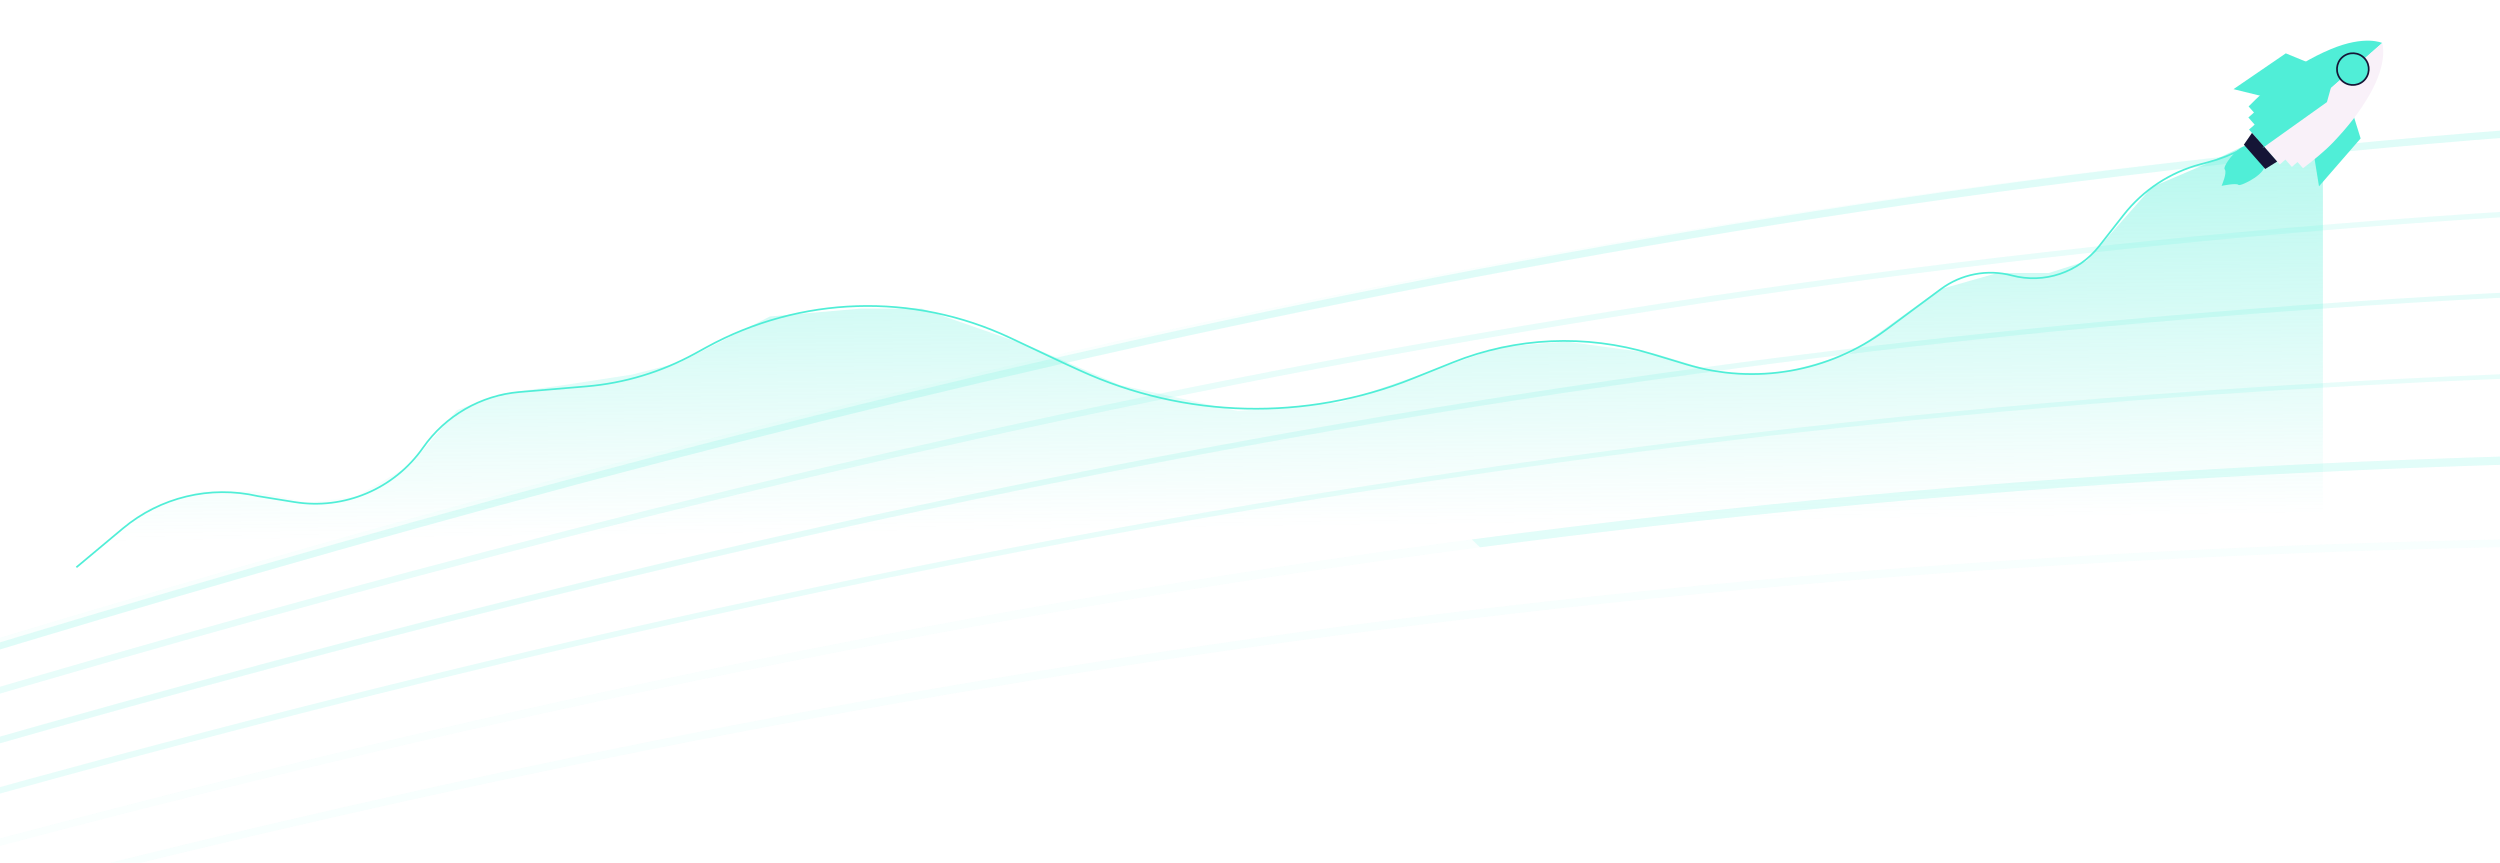 <svg width="1440" height="497" viewBox="0 0 1440 497" fill="none" xmlns="http://www.w3.org/2000/svg">
<g clipPath="url(#clip0_1105_580)">
<g opacity="0.2">
<g opacity="0.2">
<path d="M-2612.6 1010.96C-1853.82 1064.99 -1270.13 887.799 -652.191 700.16C-219.27 568.696 228.392 432.77 773.66 360.696C1392.64 278.877 2044.53 294.99 2766.56 409.932L2766.11 413.759C1151.07 156.629 193.53 447.374 -651.301 703.883C-1269.52 891.581 -1853.46 1068.91 -2612.81 1014.8L-2612.56 1010.92L-2612.6 1010.96Z" fill="#50EED7"/>
<g opacity="0.8">
<path d="M-2615.71 1002.89C-1860.15 1046.83 -1262.56 862.751 -629.87 667.827C-190.097 532.341 264.666 392.258 805.404 316.492C1418.36 230.616 2052.96 243.083 2745.35 354.643L2744.86 358.468C1196.83 109.062 226.854 407.892 -628.979 671.55C-1261.95 866.533 -1859.79 1050.75 -2615.89 1006.73L-2615.74 1002.85L-2615.71 1002.89Z" fill="#50EED7"/>
</g>
<g opacity="0.6">
<path d="M-2618.82 994.785C-1866.35 1028.67 -1254.71 837.607 -607.126 635.33C-160.535 495.822 301.258 351.615 837.395 272.19C1444.33 182.295 2061.49 191.182 2724.17 299.281L2723.69 303.106C1242.84 61.472 302.851 355.079 -606.199 639.017C-1254.03 841.355 -1865.95 1032.52 -2618.93 998.596L-2618.82 994.709L-2618.82 994.785Z" fill="#50EED7"/>
</g>
<g opacity="0.7">
<path d="M-2621.97 986.715C-1872.44 1010.48 -1246.58 812.443 -583.998 602.743C-130.663 459.284 338.094 310.911 869.554 227.936C1470.4 134.094 2070.11 139.364 2702.92 244.028L2702.43 247.852C1288.97 14.044 337.265 315.21 -583.073 606.469C-1245.94 816.226 -1872.05 1014.4 -2622.08 990.602L-2622 986.713L-2621.97 986.715Z" fill="#50EED7"/>
</g>
<g opacity="0.6">
<path d="M-2625.08 978.61C-1878.36 992.271 -1238.14 787.147 -560.34 569.924C-100.364 422.507 375.315 270.08 902.033 183.513C1496.72 85.757 2078.88 87.441 2681.75 188.666L2681.26 192.49C1335.27 -33.487 372.103 275.14 -559.382 573.652C-1237.43 790.935 -1877.89 996.157 -2625.09 982.465L-2625.04 978.574L-2625.08 978.61Z" fill="#50EED7"/>
</g>
<g opacity="0.9">
<path d="M-2628.19 970.543C-1884.11 974.105 -1229.35 761.758 -536.161 536.986C406.605 231.268 1381.45 -84.883 2660.53 133.378L2660.05 137.202C1381.71 -80.934 407.214 235.087 -535.202 540.714C-1228.64 765.584 -1883.61 977.956 -2628.17 974.438L-2628.16 970.545L-2628.19 970.543Z" fill="#50EED7"/>
</g>
</g>
<g filter="url(#filter0_d_1105_580)">
<g opacity="0.8">
<path d="M847.858 310.743C1447.7 231.229 2068.89 245.609 2745.35 354.643L2744.86 358.468C1996.46 237.914 1383.14 245.464 852.541 315.248L847.823 310.741L847.858 310.743Z" fill="#50EED7"/>
</g>
<g opacity="0.6">
<path d="M-32.434 466.139C715.753 256.44 1549.74 111.658 2723.65 303.141L2724.14 299.317C2061.48 191.22 1444.3 182.33 837.36 272.187C525.071 318.43 238.018 386.667 -35.505 463.228L-32.434 466.139Z" fill="#50EED7"/>
</g>
<g opacity="0.7">
<path d="M-885.459 697.224C-785.469 666.512 -685.137 634.754 -583.998 602.743C-130.661 459.246 338.125 310.952 869.553 227.936C1470.4 134.094 2070.11 139.326 2702.92 244.028L2702.43 247.853C1288.96 14.082 337.296 315.25 -583.074 606.469C-683.475 638.222 -783.038 669.763 -882.293 700.255L-885.459 697.224Z" fill="#50EED7"/>
</g>
<g opacity="0.6">
<path d="M-1744.99 902.229C-1343.26 824.892 -957.84 701.367 -559.419 573.687C372.066 275.175 1335.27 -33.45 2681.26 192.528L2681.71 188.664C2078.85 87.477 1496.68 85.793 901.996 183.548C375.281 270.078 -100.364 422.507 -560.377 569.96C-959.604 697.892 -1345.79 821.635 -1748.41 898.951L-1744.99 902.191L-1744.99 902.229Z" fill="#50EED7"/>
</g>
<g opacity="0.9">
<path d="M-2616.51 969.532C-1872.43 973.094 -1216.91 760.758 -523.758 535.984C419.008 230.265 1392.81 -86.069 2671.89 132.192L2673.47 136.342C1395.14 -81.794 419.583 234.082 -522.833 539.709C-1216.27 764.579 -1870.48 976.962 -2615.08 973.404L-2616.58 969.527L-2616.51 969.532Z" fill="#50EED7"/>
</g>
</g>
</g>
<path opacity="0.6" d="M42.999 324.92L85.649 293.012L115.755 283.041H147.366L176.97 289.522L205.068 286.032L236.177 268.084L263.272 236.176L289 226.765L325 221.765L364 215.765L391.5 208.765L443.5 182.265L495.5 177.765H531L594 199.765L645 221.765L713 236.765L772 231.765L864.5 199.765L902 196.765L953.5 203.765L990 214.765H1027L1065.5 203.765L1117 166.765L1150.5 157.265H1180L1202 150.265L1239.5 107.765L1271 94.265L1308 76.765L1338 37.765V354.265L42.999 378.265V324.92Z" fill="url(#paint0_linear_1105_580)"/>
<path d="M43.999 326.765L70.756 304.395C92.327 286.36 121.098 279.466 148.5 285.765V285.765L169.627 289.183C198.285 293.819 227.066 281.638 243.69 257.84V257.84C256.557 239.419 276.95 227.676 299.34 225.793L337.664 222.569C359.643 220.72 380.989 214.279 400.322 203.662L406.883 200.059C460.987 170.346 526.043 168.323 581.888 194.617L613 209.265L622.117 213.429C682.709 241.104 751.994 242.747 813.831 217.978L836.831 208.764C873.194 194.199 913.427 192.422 950.932 203.727L971.582 209.951C1010.86 221.789 1053.42 214.369 1086.37 189.937L1117.91 166.551C1129.66 157.838 1144.73 154.94 1158.88 158.676V158.676C1177.46 163.585 1197.19 156.97 1209.05 141.847L1223.29 123.698C1234.46 109.465 1249.96 99.259 1267.45 94.626L1271.79 93.477C1299.77 86.064 1322.96 66.489 1334.96 40.142L1336.5 36.765" stroke="#50EED7" strokeWidth="5"/>
<g filter="url(#filter1_d_1105_580)">
<path d="M1359.72 75.729L1354.6 59.259L1331.86 79.266L1335.74 103.337L1359.72 75.729Z" fill="#50EED7"/>
<path d="M1316.62 26.729L1331.29 32.766L1308.55 52.773L1286.49 47.352L1316.62 26.729Z" fill="#50EED7"/>
<path d="M1310.65 74.865L1315.51 70.594L1320.36 66.322L1372.16 20.757C1372.16 20.757 1362.3 16.034 1342.5 24.337C1331.12 29.114 1321.73 34.992 1312.45 41.823C1306.48 46.213 1300.93 51.576 1295.2 57.306L1298.29 60.818L1295.06 63.666L1298.68 67.782L1295.44 70.63L1304.18 80.561L1307.41 77.713L1310.65 74.865Z" fill="#50EED7"/>
<path d="M1310.65 74.865L1315.51 70.594L1320.36 66.322L1372.16 20.757C1372.16 20.757 1375.77 31.349 1365.14 50.066C1359.02 60.833 1352.03 69.429 1344.09 77.786C1338.98 83.157 1332.95 87.974 1326.53 92.912L1323.35 89.303L1320.12 92.151L1316.39 87.92L1313.16 90.768L1304.18 80.561L1307.41 77.713L1310.65 74.865Z" fill="#F9F1F9"/>
<path d="M1295.67 80.971C1298.01 83.626 1299.63 85.465 1303.58 89.959C1307.93 94.904 1290.41 103.719 1289.33 102.494C1288.25 101.268 1279.63 103.054 1279.63 103.054C1279.63 103.054 1283.04 95.344 1281.42 93.506C1279.81 91.668 1291.64 76.383 1295.67 80.971Z" fill="#50EED7"/>
<path d="M1296.36 81.752C1298.29 83.945 1299.62 85.464 1302.89 89.176C1306.48 93.262 1293.09 99.59 1292.2 98.578C1291.31 97.565 1284.63 98.656 1284.63 98.656C1284.63 98.656 1287.01 92.672 1285.67 91.153C1284.34 89.634 1293.02 77.962 1296.36 81.752Z" fill="#50EED7"/>
<path d="M1297.39 82.922C1298.71 84.423 1299.62 85.462 1301.86 88.002C1304.32 90.797 1295.34 94.962 1294.73 94.269C1294.12 93.577 1289.63 94.257 1289.63 94.257C1289.63 94.257 1291.18 90.228 1290.26 89.189C1289.35 88.15 1295.11 80.329 1297.39 82.922Z" fill="#50EED7"/>
<path d="M1297.14 72.563L1311.65 89.058L1304.77 93.335L1292.46 79.339L1297.14 72.563Z" fill="#151536"/>
<circle cx="1355.25" cy="35.812" r="9.152" transform="rotate(48.662 1355.25 35.812)" fill="#50EED7" stroke="#151536" strokeWidth="3"/>
<path d="M1334.15 47.818L1342.58 46.606L1340.31 54.816L1303.09 81.345L1334.15 47.818Z" fill="#50EED7"/>
</g>
</g>
<defs>
<filter id="filter0_d_1105_580" x="-2646.58" y="29.796" width="5443.14" height="973.652" filterUnits="userSpaceOnUse" color-interpolation-filters="sRGB">
<feFlood flood-opacity="0" result="BackgroundImageFix"/>
<feColorMatrix in="SourceAlpha" type="matrix" values="0 0 0 0 0 0 0 0 0 0 0 0 0 0 0 0 0 0 127 0" result="hardAlpha"/>
<feOffset/>
<feGaussianBlur stdDeviation="15"/>
<feColorMatrix type="matrix" values="0 0 0 0 0 0 0 0 0 1 0 0 0 0 0.808 0 0 0 0.7 0"/>
<feBlend mode="normal" in2="BackgroundImageFix" result="effect1_dropShadow_1105_580"/>
<feBlend mode="normal" in="SourceGraphic" in2="effect1_dropShadow_1105_580" result="shape"/>
</filter>
<filter id="filter1_d_1105_580" x="1275.63" y="19.419" width="101.119" height="91.918" filterUnits="userSpaceOnUse" color-interpolation-filters="sRGB">
<feFlood flood-opacity="0" result="BackgroundImageFix"/>
<feColorMatrix in="SourceAlpha" type="matrix" values="0 0 0 0 0 0 0 0 0 0 0 0 0 0 0 0 0 0 127 0" result="hardAlpha"/>
<feOffset dy="4"/>
<feGaussianBlur stdDeviation="2"/>
<feComposite in2="hardAlpha" operator="out"/>
<feColorMatrix type="matrix" values="0 0 0 0 0 0 0 0 0 0 0 0 0 0 0 0 0 0 0.25 0"/>
<feBlend mode="normal" in2="BackgroundImageFix" result="effect1_dropShadow_1105_580"/>
<feBlend mode="normal" in="SourceGraphic" in2="effect1_dropShadow_1105_580" result="shape"/>
</filter>
<linearGradient id="paint0_linear_1105_580" x1="189.499" y1="2.265" x2="193.499" y2="310.765" gradientUnits="userSpaceOnUse">
<stop stop-color="#50EED7"/>
<stop offset="1" stop-color="#50EED7" stop-opacity="0"/>
</linearGradient>
<clipPath id="clip0_1105_580">
<rect width="1440" height="497" fill="white"/>
</clipPath>
</defs>
</svg>
